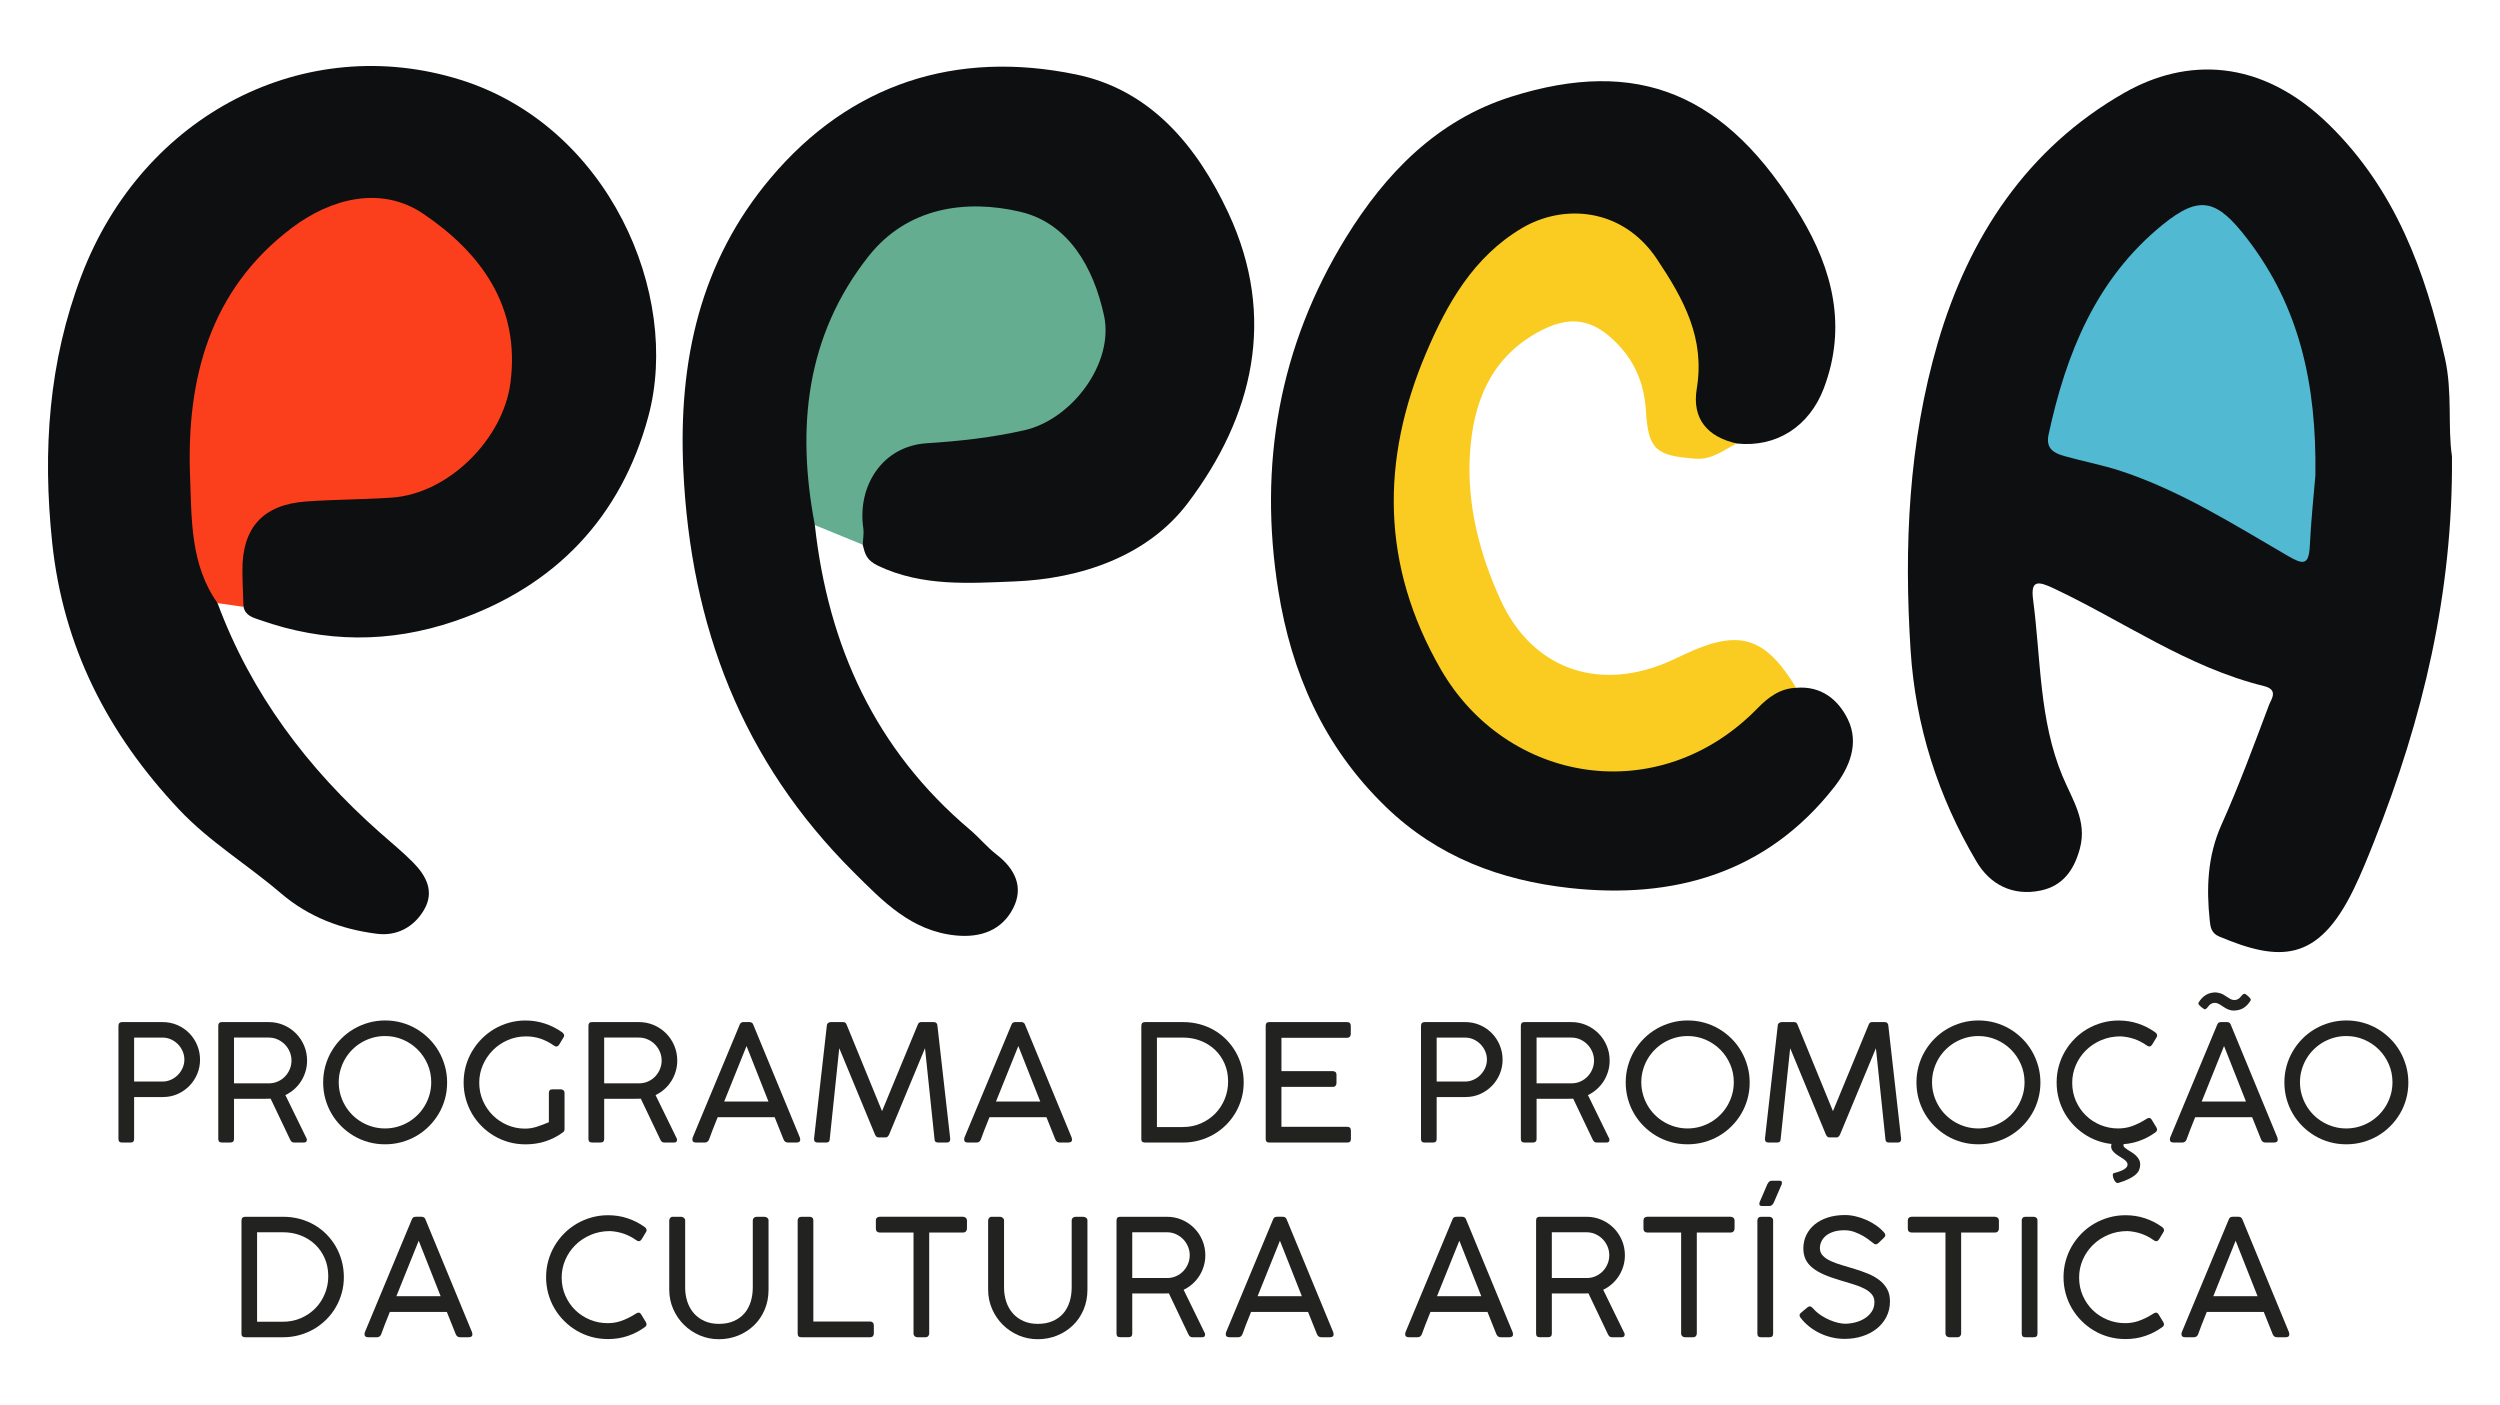 <svg width="443" height="249" viewBox="0 0 443 249" fill="none" xmlns="http://www.w3.org/2000/svg">
<path d="M434.49 80.858C434.684 105.147 429.29 127.405 420.73 149.013C419.574 151.931 418.399 154.857 417.022 157.675C410.741 170.514 403.99 170.487 393.218 165.94C391.815 165.347 391.683 164.209 391.572 163.173C390.954 157.345 391.159 151.682 393.656 146.119C396.762 139.196 399.385 132.051 402.061 124.943C402.442 123.928 403.838 122.229 401.166 121.57C387.627 118.236 376.296 110.09 363.903 104.253C361.109 102.936 359.806 102.784 360.263 106.245C361.647 116.728 361.328 127.564 365.461 137.496C367.219 141.72 369.865 145.457 368.56 150.343C367.556 154.103 365.583 156.985 361.578 157.808C356.645 158.823 352.651 156.743 350.256 152.706C343.417 141.19 339.421 128.608 338.56 115.264C337.374 96.856 338.17 78.493 343.399 60.671C348.897 41.929 359.261 26.239 376.423 16.45C387.262 10.267 400.543 10.128 412.809 22.193C424.447 33.64 429.73 48.004 433.228 63.403C434.615 69.489 433.701 75.668 434.49 80.858Z" fill="#0D0F10"/>
<path d="M38.55 106.874C44.512 122.951 54.512 136.178 67.253 147.473C69.244 149.236 71.318 150.922 73.185 152.808C75.504 155.155 77.036 157.956 75.158 161.193C73.356 164.298 70.305 165.917 66.773 165.465C60.46 164.656 54.72 162.528 49.692 158.221C43.799 153.174 37.078 149.137 31.702 143.412C19.141 130.038 11.209 114.759 9.245 96.13C7.526 79.828 8.625 64.092 14.43 48.843C25.369 20.114 54.182 5.549 81.62 14.149C107.838 22.366 120.72 52.11 114.891 73.769C110.078 91.655 98.387 103.981 80.582 110.063C69.057 113.998 57.553 113.917 46.067 109.867C44.794 109.417 43.483 109.11 43.153 107.529C38.479 97.142 45.49 86.998 55.345 87.397C60.636 87.611 65.956 87.025 71.261 86.726C74.814 86.525 77.587 85.264 80.109 82.825C90.12 73.132 92.229 61.911 85.688 50.895C83.141 46.607 79.548 43.012 75.797 39.798C70.995 35.688 60.006 36.444 53.153 40.827C49.028 43.464 45.509 46.74 43.202 51.105C37.205 62.45 33.41 74.1 35.161 87.392C36.021 93.97 37.486 100.372 38.55 106.874Z" fill="#0D0F10"/>
<path d="M144.392 93.05C146.755 114.489 155.126 132.869 171.858 147.011C173.508 148.406 174.897 150.119 176.6 151.433C179.899 153.979 181.448 157.248 179.509 160.983C177.509 164.843 173.79 166.194 169.397 165.765C161.466 164.992 156.404 159.662 151.238 154.516C131.509 134.859 122.374 110.964 121.084 83.26C120.184 63.903 124.088 46.353 136.543 31.561C150.657 14.797 169.429 8.816 190.658 13.19C203.886 15.913 212.139 25.884 217.677 37.763C226.329 56.32 222.012 73.856 210.506 89.11C203.392 98.542 191.567 102.572 179.689 103.035C171.738 103.344 163.469 103.967 155.666 100.289C153.492 99.266 153.285 98.147 152.869 96.513C149.51 88.376 153.467 80.261 161.979 77.709C167.299 76.113 172.864 76.351 178.291 75.691C187.599 74.562 192.299 69.15 193.948 60.767C195.49 52.931 191.021 47.241 185.871 41.952C178.898 34.788 159.371 39.416 154.575 46.445C148.594 55.209 144.972 64.597 144.589 75.239C144.376 81.176 145.228 87.122 144.392 93.05Z" fill="#0D0F10"/>
<path d="M318.291 121.879C322.707 121.496 325.743 123.977 327.437 127.46C329.525 131.751 327.691 136.074 325.021 139.477C313.016 154.79 296.491 159.402 278.068 157.345C265.984 155.996 254.776 151.895 245.537 142.942C234.531 132.279 228.844 119.232 226.511 104.617C222.967 82.428 226.645 61.323 238.507 42.088C245.509 30.729 254.635 21.276 267.826 17.123C290.116 10.105 305.924 16.369 319.103 38.369C324.751 47.799 327.314 57.897 323.18 68.805C320.623 75.549 314.795 79.341 307.756 78.59C301.184 79.074 298.517 75.977 299.401 67.64C300.465 57.586 295.559 50.731 290.056 43.914C285.626 38.424 277.242 37.797 270.426 41.565C265.92 44.055 262.745 47.877 259.923 52.02C246.543 71.659 243.899 99.616 257.807 120.096C268.977 136.544 292.008 141.386 309.449 125.72C311.929 123.486 314.015 120.096 318.291 121.879Z" fill="#0D0F10"/>
<path d="M318.291 121.878C315.439 121.973 313.344 123.55 311.475 125.468C293.877 143.53 266.903 138.794 255.267 118.531C244.75 100.213 244.628 81.617 252.68 62.605C256.411 53.798 261.091 45.535 269.664 40.437C277.034 36.056 287.516 36.787 293.6 45.894C298.381 53.051 302.146 59.924 300.668 68.862C299.784 74.197 302.541 77.425 307.758 78.589C305.414 79.71 303.457 81.499 300.455 81.278C293.508 80.763 292.084 79.758 291.669 72.918C291.395 68.392 289.966 64.551 286.9 61.242C282.38 56.364 278.116 55.7 272.299 58.985C264.016 63.661 261.063 71.454 260.484 80.231C259.884 89.333 262.145 98.088 265.901 106.316C271.353 118.261 282.733 122.517 294.936 117.562C296.166 117.062 297.363 116.477 298.568 115.914C308.185 111.414 312.725 112.788 318.291 121.878Z" fill="#FACC21"/>
<path d="M38.55 106.874C33.728 100.093 33.97 92.07 33.679 84.42C33.024 67.14 37.173 51.34 51.736 40.363C58.688 35.123 67.583 32.84 75.056 37.913C85.141 44.755 92.227 54.24 90.453 67.825C89.144 77.854 79.438 87.5 69.422 88.178C64.348 88.522 59.251 88.496 54.182 88.868C46.598 89.423 42.904 93.529 42.957 101.087C42.973 103.236 43.082 105.385 43.148 107.531C41.617 107.312 40.084 107.093 38.55 106.874Z" fill="#FB3F1C"/>
<path d="M144.393 93.05C141.105 75.857 142.773 59.476 153.943 45.364C160.756 36.757 171.109 35.254 180.795 37.528C189.353 39.536 193.794 47.421 195.633 55.917C197.451 64.316 189.969 74.324 181.519 76.238C175.806 77.531 170.043 78.177 164.263 78.539C156.215 79.044 151.907 86.295 152.973 93.562C153.114 94.523 152.916 95.533 152.87 96.515C150.043 95.358 147.217 94.203 144.393 93.05Z" fill="#65AD91"/>
<path d="M410.287 84.27C410.019 87.519 409.519 92.139 409.295 96.773C409.131 100.183 408.102 100.07 405.455 98.532C395.885 92.976 386.494 87.002 375.89 83.489C372.604 82.4 369.171 81.766 365.832 80.826C363.991 80.307 362.468 79.519 363.006 77.019C366.098 62.64 371.416 49.413 383.195 39.838C389.837 34.44 392.841 35.33 398.227 42.339C407.467 54.363 410.529 68.102 410.287 84.27Z" fill="#52B9D2"/>
<path d="M20.989 181.802C20.989 181.343 21.211 181.113 21.651 181.113H28.802C29.752 181.113 30.631 181.29 31.441 181.645C32.251 182.001 32.955 182.482 33.548 183.089C34.143 183.697 34.607 184.408 34.944 185.217C35.278 186.026 35.447 186.881 35.447 187.783C35.447 188.664 35.281 189.503 34.951 190.298C34.618 191.094 34.159 191.797 33.569 192.403C32.978 193.012 32.283 193.496 31.483 193.856C30.682 194.215 29.812 194.395 28.871 194.395H23.765V201.826C23.765 202.248 23.553 202.458 23.133 202.458H21.622C21.199 202.458 20.989 202.248 20.989 201.826V181.802ZM32.671 187.755C32.671 187.248 32.57 186.759 32.369 186.289C32.168 185.821 31.891 185.406 31.541 185.046C31.19 184.687 30.781 184.401 30.311 184.184C29.84 183.97 29.337 183.861 28.799 183.861H23.765V191.652H28.799C29.316 191.652 29.81 191.546 30.281 191.336C30.751 191.126 31.162 190.84 31.517 190.48C31.873 190.121 32.152 189.706 32.36 189.238C32.567 188.765 32.671 188.272 32.671 187.755Z" fill="#222220"/>
<path d="M38.675 181.802C38.675 181.343 38.885 181.113 39.307 181.113H47.608C48.568 181.113 49.459 181.293 50.285 181.652C51.111 182.012 51.828 182.501 52.442 183.119C53.056 183.737 53.538 184.461 53.889 185.288C54.24 186.118 54.415 187.001 54.415 187.94C54.415 188.611 54.32 189.256 54.133 189.874C53.947 190.492 53.686 191.064 53.349 191.592C53.012 192.12 52.611 192.59 52.14 193.007C51.669 193.425 51.148 193.773 50.571 194.049L54.369 201.826V202.013C54.369 202.31 54.191 202.458 53.836 202.458H52.096C51.798 202.458 51.568 202.28 51.406 201.925L47.955 194.679C47.878 194.688 47.793 194.693 47.703 194.693C47.611 194.693 47.481 194.695 47.315 194.7C47.147 194.704 46.925 194.706 46.646 194.706C46.367 194.706 46 194.706 45.546 194.706C45.091 194.706 44.533 194.706 43.871 194.706C43.208 194.706 42.408 194.706 41.469 194.706V201.821C41.469 202.243 41.247 202.453 40.806 202.453H39.311C38.889 202.453 38.679 202.243 38.679 201.821V181.802H38.675ZM51.651 187.912C51.651 187.386 51.547 186.877 51.342 186.388C51.134 185.899 50.852 185.468 50.492 185.095C50.133 184.721 49.706 184.421 49.212 184.195C48.718 183.969 48.183 183.857 47.608 183.857H41.466V191.965H47.666C48.231 191.965 48.76 191.854 49.249 191.633C49.738 191.414 50.16 191.117 50.516 190.743C50.871 190.37 51.148 189.939 51.351 189.45C51.552 188.961 51.651 188.449 51.651 187.912Z" fill="#222220"/>
<path d="M68.254 180.825C69.26 180.825 70.231 180.954 71.168 181.212C72.103 181.47 72.975 181.839 73.787 182.319C74.597 182.798 75.337 183.37 76.009 184.036C76.68 184.703 77.252 185.445 77.728 186.264C78.203 187.084 78.572 187.963 78.835 188.901C79.098 189.839 79.23 190.817 79.23 191.834C79.23 192.839 79.101 193.81 78.842 194.743C78.584 195.677 78.215 196.551 77.735 197.36C77.255 198.169 76.683 198.909 76.016 199.573C75.349 200.24 74.608 200.809 73.794 201.284C72.979 201.759 72.1 202.126 71.161 202.384C70.222 202.642 69.244 202.771 68.226 202.771C67.209 202.771 66.233 202.642 65.298 202.384C64.364 202.126 63.489 201.757 62.68 201.277C61.87 200.798 61.131 200.226 60.465 199.56C59.798 198.893 59.228 198.156 58.753 197.346C58.277 196.537 57.91 195.663 57.652 194.73C57.394 193.796 57.264 192.821 57.264 191.804C57.264 190.799 57.394 189.828 57.652 188.894C57.91 187.96 58.28 187.084 58.76 186.27C59.239 185.457 59.812 184.714 60.478 184.043C61.145 183.372 61.886 182.801 62.7 182.326C63.515 181.851 64.392 181.482 65.326 181.219C66.26 180.956 67.237 180.825 68.254 180.825ZM60.024 191.765C60.024 192.521 60.123 193.247 60.319 193.943C60.515 194.64 60.792 195.29 61.148 195.898C61.503 196.507 61.93 197.06 62.428 197.558C62.926 198.056 63.48 198.483 64.089 198.838C64.698 199.193 65.352 199.467 66.046 199.666C66.74 199.862 67.467 199.961 68.226 199.961C68.974 199.961 69.698 199.862 70.4 199.666C71.099 199.47 71.752 199.193 72.356 198.838C72.961 198.483 73.512 198.056 74.011 197.558C74.509 197.06 74.936 196.507 75.291 195.898C75.647 195.29 75.921 194.637 76.12 193.943C76.316 193.249 76.415 192.523 76.415 191.765C76.415 190.635 76.198 189.572 75.767 188.581C75.335 187.589 74.749 186.725 74.011 185.987C73.272 185.249 72.407 184.663 71.415 184.232C70.423 183.801 69.359 183.587 68.229 183.587C67.472 183.587 66.745 183.686 66.048 183.882C65.354 184.078 64.701 184.355 64.092 184.71C63.483 185.065 62.929 185.491 62.43 185.989C61.932 186.487 61.505 187.038 61.15 187.642C60.795 188.246 60.52 188.899 60.322 189.597C60.123 190.294 60.024 191.018 60.024 191.765Z" fill="#222220"/>
<path d="M97.261 193.662C97.261 193.24 97.471 193.03 97.894 193.03H99.375C99.548 193.03 99.7 193.086 99.836 193.196C99.97 193.307 100.037 193.461 100.037 193.664V200.09C100.037 200.205 100.014 200.313 99.966 200.413C99.917 200.514 99.836 200.597 99.721 200.664L99.606 200.749C98.703 201.402 97.711 201.902 96.627 202.252C95.542 202.603 94.373 202.778 93.118 202.778C92.1 202.778 91.124 202.649 90.189 202.391C89.255 202.133 88.381 201.764 87.571 201.284C86.761 200.805 86.022 200.233 85.356 199.566C84.689 198.9 84.119 198.162 83.644 197.353C83.168 196.544 82.802 195.67 82.543 194.736C82.285 193.803 82.156 192.827 82.156 191.811C82.156 190.805 82.285 189.837 82.543 188.908C82.802 187.979 83.171 187.107 83.651 186.291C84.131 185.477 84.703 184.735 85.37 184.064C86.036 183.393 86.775 182.819 87.585 182.339C88.394 181.86 89.267 181.489 90.203 181.226C91.138 180.963 92.114 180.832 93.131 180.832C94.31 180.832 95.448 181.011 96.541 181.371C97.635 181.731 98.657 182.245 99.606 182.916C99.712 182.992 99.797 183.082 99.864 183.181C99.931 183.282 99.966 183.384 99.966 183.49C99.966 183.624 99.926 183.739 99.85 183.836L99.089 185.101C98.925 185.332 98.759 185.447 98.586 185.447C98.519 185.447 98.445 185.431 98.362 185.397C98.281 185.362 98.187 185.307 98.083 185.231C97.393 184.742 96.641 184.357 95.831 184.073C95.021 183.792 94.156 183.649 93.235 183.649C92.047 183.649 90.946 183.875 89.933 184.324C88.921 184.774 88.044 185.378 87.301 186.137C86.558 186.893 85.974 187.767 85.552 188.753C85.13 189.74 84.92 190.771 84.92 191.845C84.92 192.986 85.136 194.052 85.566 195.043C85.997 196.034 86.583 196.897 87.322 197.63C88.06 198.363 88.921 198.942 89.903 199.361C90.886 199.783 91.934 199.993 93.046 199.993C93.745 199.993 94.444 199.88 95.139 199.654C95.833 199.428 96.541 199.163 97.261 198.856V193.662Z" fill="#222220"/>
<path d="M104.269 181.802C104.269 181.343 104.479 181.113 104.901 181.113H113.202C114.162 181.113 115.053 181.293 115.879 181.652C116.705 182.012 117.422 182.501 118.036 183.119C118.65 183.737 119.132 184.461 119.483 185.288C119.834 186.118 120.009 187.001 120.009 187.94C120.009 188.611 119.914 189.256 119.727 189.874C119.541 190.492 119.28 191.064 118.943 191.592C118.606 192.12 118.205 192.59 117.734 193.007C117.263 193.425 116.742 193.773 116.165 194.049L119.963 201.826V202.013C119.963 202.31 119.785 202.458 119.43 202.458H117.69C117.392 202.458 117.162 202.28 117 201.925L113.548 194.679C113.472 194.688 113.387 194.693 113.297 194.693C113.205 194.693 113.075 194.695 112.909 194.7C112.741 194.704 112.519 194.706 112.24 194.706C111.961 194.706 111.594 194.706 111.14 194.706C110.685 194.706 110.127 194.706 109.465 194.706C108.802 194.706 108.002 194.706 107.063 194.706V201.821C107.063 202.243 106.841 202.453 106.4 202.453H104.905C104.483 202.453 104.273 202.243 104.273 201.821V181.802H104.269ZM117.245 187.912C117.245 187.386 117.141 186.877 116.936 186.388C116.728 185.899 116.446 185.468 116.087 185.095C115.727 184.721 115.3 184.421 114.806 184.195C114.312 183.969 113.777 183.857 113.202 183.857H107.058V191.965H113.258C113.823 191.965 114.351 191.854 114.841 191.633C115.33 191.414 115.752 191.117 116.107 190.743C116.463 190.37 116.739 189.939 116.943 189.45C117.143 188.961 117.245 188.449 117.245 187.912Z" fill="#222220"/>
<path d="M125.641 201.927C125.574 202.091 125.477 202.22 125.353 202.315C125.228 202.412 125.069 202.458 124.877 202.458H123.352C122.911 202.458 122.69 202.289 122.69 201.955C122.69 201.888 122.692 201.833 122.697 201.789C122.701 201.745 122.708 201.704 122.718 201.667C122.727 201.628 122.736 201.595 122.745 201.565L131.047 181.641C131.065 181.592 131.091 181.537 131.118 181.475C131.146 181.413 131.185 181.355 131.234 181.302C131.282 181.249 131.352 181.203 131.444 181.166C131.534 181.129 131.656 181.108 131.811 181.108H132.759C132.902 181.108 133.02 181.129 133.112 181.166C133.202 181.205 133.271 181.251 133.32 181.302C133.368 181.355 133.405 181.413 133.435 181.475C133.465 181.537 133.488 181.592 133.507 181.641L141.734 201.565C141.744 201.614 141.753 201.662 141.762 201.708C141.771 201.757 141.78 201.803 141.79 201.844C141.799 201.888 141.804 201.923 141.804 201.953C141.804 202.289 141.582 202.455 141.141 202.455H139.616C139.425 202.455 139.266 202.407 139.141 202.312C139.016 202.218 138.919 202.089 138.853 201.925L137.27 197.971H127.171C126.834 198.824 126.527 199.594 126.25 200.286C125.98 200.98 125.775 201.526 125.641 201.927ZM128.329 195.186H136.169L132.286 185.353L128.329 195.186Z" fill="#222220"/>
<path d="M155.592 201.54C155.38 201.54 155.193 201.363 155.031 201.008L148.716 185.74L147.032 201.826C147.032 202.248 146.82 202.458 146.4 202.458H144.905C144.464 202.458 144.242 202.248 144.242 201.826L146.515 181.745C146.515 181.553 146.587 181.399 146.732 181.286C146.875 181.171 147.034 181.113 147.207 181.113H149.422C149.729 181.113 149.939 181.29 150.055 181.645L156.298 196.897L162.599 181.645C162.648 181.473 162.724 181.341 162.83 181.251C162.936 181.159 163.056 181.115 163.19 181.115H165.476C165.677 181.115 165.834 181.177 165.945 181.302C166.056 181.426 166.111 181.576 166.111 181.747L168.384 201.828C168.384 202.25 168.171 202.46 167.751 202.46H166.256C165.816 202.46 165.594 202.25 165.594 201.828L163.91 185.742L157.565 201.01C157.401 201.365 157.209 201.542 156.99 201.542H155.592V201.54Z" fill="#222220"/>
<path d="M173.801 201.927C173.734 202.091 173.637 202.22 173.513 202.315C173.388 202.412 173.229 202.458 173.037 202.458H171.512C171.072 202.458 170.85 202.289 170.85 201.955C170.85 201.888 170.852 201.833 170.857 201.789C170.862 201.745 170.869 201.704 170.878 201.667C170.887 201.628 170.896 201.595 170.905 201.565L179.207 181.641C179.226 181.592 179.251 181.537 179.279 181.475C179.306 181.413 179.346 181.355 179.394 181.302C179.442 181.249 179.512 181.203 179.604 181.166C179.694 181.129 179.816 181.108 179.971 181.108H180.919C181.062 181.108 181.18 181.129 181.272 181.166C181.362 181.205 181.431 181.251 181.48 181.302C181.528 181.355 181.565 181.413 181.595 181.475C181.625 181.537 181.648 181.592 181.667 181.641L189.894 201.565C189.904 201.614 189.913 201.662 189.922 201.708C189.931 201.757 189.941 201.803 189.95 201.844C189.959 201.888 189.964 201.923 189.964 201.953C189.964 202.289 189.742 202.455 189.302 202.455H187.776C187.585 202.455 187.426 202.407 187.301 202.312C187.177 202.218 187.08 202.089 187.013 201.925L185.43 197.971H175.331C174.994 198.824 174.687 199.594 174.41 200.286C174.143 200.98 173.935 201.526 173.801 201.927ZM176.491 195.186H184.332L180.448 185.353L176.491 195.186Z" fill="#222220"/>
<path d="M202.243 181.802C202.243 181.343 202.465 181.113 202.905 181.113H209.624C210.651 181.113 211.629 181.237 212.559 181.486C213.489 181.735 214.352 182.09 215.148 182.552C215.944 183.01 216.664 183.568 217.305 184.219C217.947 184.871 218.496 185.59 218.953 186.381C219.407 187.172 219.76 188.025 220.009 188.94C220.258 189.856 220.383 190.812 220.383 191.808C220.383 192.795 220.256 193.743 220.002 194.647C219.749 195.553 219.389 196.401 218.923 197.192C218.457 197.983 217.898 198.702 217.247 199.348C216.595 199.993 215.872 200.546 215.076 201.008C214.28 201.466 213.422 201.826 212.501 202.08C211.581 202.333 210.621 202.46 209.624 202.46H202.905C202.732 202.46 202.58 202.419 202.444 202.338C202.31 202.255 202.243 202.096 202.243 201.856V181.802ZM209.55 199.714C210.72 199.714 211.8 199.5 212.787 199.069C213.775 198.637 214.626 198.054 215.342 197.321C216.057 196.588 216.615 195.732 217.017 194.755C217.421 193.777 217.621 192.742 217.621 191.649C217.621 190.48 217.409 189.418 216.989 188.458C216.567 187.502 215.995 186.681 215.27 186.001C214.546 185.321 213.699 184.793 212.732 184.419C211.763 184.046 210.727 183.859 209.624 183.859H205.007V199.714H209.55Z" fill="#222220"/>
<path d="M238.696 181.113C239.137 181.113 239.358 181.343 239.358 181.802V183.225C239.358 183.407 239.303 183.566 239.192 183.7C239.081 183.833 238.906 183.9 238.666 183.9H227.072V189.809H236.192C236.366 189.809 236.513 189.86 236.638 189.959C236.762 190.061 236.825 190.231 236.825 190.469V191.935C236.825 192.108 236.772 192.263 236.665 192.396C236.559 192.53 236.402 192.597 236.19 192.597H227.069V199.67H238.721C239.162 199.67 239.383 199.896 239.383 200.346V201.826C239.383 202.248 239.173 202.458 238.751 202.458H224.914C224.492 202.458 224.282 202.257 224.282 201.854V181.772C224.282 181.332 224.492 181.111 224.914 181.111H238.696V181.113Z" fill="#222220"/>
<path d="M251.801 181.802C251.801 181.343 252.023 181.113 252.463 181.113H259.614C260.564 181.113 261.443 181.29 262.253 181.645C263.063 182.001 263.767 182.482 264.36 183.089C264.955 183.697 265.419 184.408 265.756 185.217C266.09 186.026 266.259 186.881 266.259 187.783C266.259 188.664 266.093 189.503 265.763 190.298C265.43 191.094 264.971 191.797 264.381 192.403C263.79 193.012 263.095 193.496 262.295 193.856C261.494 194.215 260.624 194.395 259.683 194.395H254.577V201.826C254.577 202.248 254.365 202.458 253.945 202.458H252.433C252.011 202.458 251.801 202.248 251.801 201.826V181.802ZM263.483 187.755C263.483 187.248 263.382 186.759 263.181 186.289C262.98 185.821 262.703 185.406 262.353 185.046C262.002 184.687 261.593 184.401 261.123 184.184C260.652 183.97 260.149 183.861 259.611 183.861H254.577V191.652H259.611C260.128 191.652 260.622 191.546 261.093 191.336C261.563 191.126 261.974 190.84 262.329 190.48C262.685 190.121 262.964 189.706 263.172 189.238C263.379 188.765 263.483 188.272 263.483 187.755Z" fill="#222220"/>
<path d="M269.489 181.802C269.489 181.343 269.699 181.113 270.121 181.113H278.423C279.383 181.113 280.274 181.293 281.1 181.652C281.926 182.012 282.643 182.501 283.257 183.119C283.871 183.737 284.353 184.461 284.704 185.288C285.054 186.118 285.23 187.001 285.23 187.94C285.23 188.611 285.135 189.256 284.948 189.874C284.761 190.492 284.5 191.064 284.164 191.592C283.827 192.12 283.425 192.59 282.955 193.007C282.484 193.425 281.962 193.773 281.386 194.049L285.183 201.826V202.013C285.183 202.31 285.006 202.458 284.65 202.458H282.911C282.613 202.458 282.382 202.28 282.221 201.925L278.769 194.679C278.693 194.688 278.608 194.693 278.518 194.693C278.425 194.693 278.296 194.695 278.13 194.7C277.962 194.704 277.74 194.706 277.461 194.706C277.182 194.706 276.815 194.706 276.36 194.706C275.906 194.706 275.347 194.706 274.685 194.706C274.023 194.706 273.222 194.706 272.283 194.706V201.821C272.283 202.243 272.062 202.453 271.621 202.453H270.126C269.704 202.453 269.494 202.243 269.494 201.821V181.802H269.489ZM282.465 187.912C282.465 187.386 282.362 186.877 282.156 186.388C281.949 185.899 281.667 185.468 281.307 185.095C280.947 184.721 280.52 184.421 280.027 184.195C279.533 183.969 278.998 183.857 278.423 183.857H272.281V191.965H278.481C279.046 191.965 279.574 191.854 280.064 191.633C280.553 191.414 280.975 191.117 281.33 190.743C281.686 190.37 281.962 189.939 282.166 189.45C282.364 188.961 282.465 188.449 282.465 187.912Z" fill="#222220"/>
<path d="M299.066 180.825C300.072 180.825 301.044 180.954 301.98 181.212C302.915 181.47 303.787 181.839 304.599 182.319C305.409 182.798 306.15 183.37 306.821 184.036C307.493 184.703 308.065 185.445 308.54 186.264C309.015 187.084 309.384 187.963 309.648 188.901C309.911 189.839 310.042 190.817 310.042 191.834C310.042 192.839 309.913 193.81 309.654 194.743C309.396 195.677 309.027 196.551 308.547 197.36C308.067 198.169 307.495 198.909 306.828 199.573C306.161 200.24 305.421 200.809 304.606 201.284C303.792 201.759 302.913 202.126 301.973 202.384C301.034 202.642 300.056 202.771 299.039 202.771C298.021 202.771 297.045 202.642 296.111 202.384C295.176 202.126 294.302 201.757 293.492 201.277C292.682 200.798 291.944 200.226 291.277 199.56C290.61 198.893 290.04 198.156 289.565 197.346C289.09 196.537 288.723 195.663 288.464 194.73C288.206 193.796 288.077 192.821 288.077 191.804C288.077 190.799 288.206 189.828 288.464 188.894C288.723 187.96 289.092 187.084 289.572 186.27C290.052 185.457 290.624 184.714 291.291 184.043C291.958 183.372 292.698 182.801 293.513 182.326C294.327 181.851 295.204 181.482 296.138 181.219C297.073 180.956 298.049 180.825 299.066 180.825ZM290.838 191.765C290.838 192.521 290.938 193.247 291.134 193.943C291.33 194.64 291.607 195.29 291.962 195.898C292.317 196.507 292.744 197.06 293.243 197.558C293.741 198.056 294.295 198.483 294.904 198.838C295.513 199.193 296.166 199.467 296.861 199.666C297.555 199.862 298.282 199.961 299.041 199.961C299.788 199.961 300.513 199.862 301.214 199.666C301.913 199.47 302.566 199.193 303.171 198.838C303.775 198.483 304.327 198.056 304.825 197.558C305.324 197.06 305.75 196.507 306.106 195.898C306.461 195.29 306.736 194.637 306.934 193.943C307.13 193.249 307.229 192.523 307.229 191.765C307.229 190.635 307.013 189.572 306.581 188.581C306.15 187.589 305.564 186.725 304.825 185.987C304.087 185.249 303.222 184.663 302.23 184.232C301.237 183.801 300.174 183.587 299.043 183.587C298.286 183.587 297.56 183.686 296.863 183.882C296.168 184.078 295.515 184.355 294.906 184.71C294.297 185.065 293.743 185.491 293.245 185.989C292.747 186.487 292.32 187.038 291.964 187.642C291.609 188.246 291.335 188.899 291.136 189.597C290.935 190.294 290.838 191.018 290.838 191.765Z" fill="#222220"/>
<path d="M324.094 201.54C323.881 201.54 323.695 201.363 323.533 201.008L317.218 185.74L315.534 201.826C315.534 202.248 315.321 202.458 314.901 202.458H313.406C312.966 202.458 312.744 202.248 312.744 201.826L315.017 181.745C315.017 181.553 315.088 181.399 315.234 181.286C315.377 181.171 315.536 181.113 315.709 181.113H317.924C318.231 181.113 318.441 181.29 318.556 181.645L324.8 196.897L331.101 181.645C331.149 181.473 331.226 181.341 331.332 181.251C331.438 181.159 331.558 181.115 331.692 181.115H333.978C334.179 181.115 334.336 181.177 334.447 181.302C334.557 181.426 334.613 181.576 334.613 181.747L336.885 201.828C336.885 202.25 336.673 202.46 336.253 202.46H334.758C334.317 202.46 334.096 202.25 334.096 201.828L332.411 185.742L326.066 201.01C325.903 201.365 325.711 201.542 325.492 201.542H324.094V201.54Z" fill="#222220"/>
<path d="M350.586 180.825C351.592 180.825 352.563 180.954 353.5 181.212C354.434 181.47 355.307 181.839 356.119 182.319C356.929 182.798 357.669 183.37 358.341 184.036C359.012 184.703 359.584 185.445 360.06 186.264C360.535 187.084 360.904 187.963 361.167 188.901C361.43 189.839 361.562 190.817 361.562 191.834C361.562 192.839 361.432 193.81 361.174 194.743C360.916 195.677 360.546 196.551 360.067 197.36C359.587 198.169 359.014 198.909 358.348 199.573C357.681 200.24 356.94 200.809 356.126 201.284C355.311 201.759 354.432 202.126 353.493 202.384C352.554 202.642 351.576 202.771 350.558 202.771C349.541 202.771 348.565 202.642 347.63 202.384C346.696 202.126 345.821 201.757 345.011 201.277C344.202 200.798 343.463 200.226 342.796 199.56C342.13 198.893 341.56 198.156 341.084 197.346C340.609 196.537 340.242 195.663 339.984 194.73C339.725 193.796 339.596 192.821 339.596 191.804C339.596 190.799 339.725 189.828 339.984 188.894C340.242 187.96 340.611 187.084 341.091 186.27C341.571 185.457 342.143 184.714 342.81 184.043C343.477 183.372 344.218 182.801 345.032 182.326C345.847 181.851 346.723 181.482 347.658 181.219C348.592 180.956 349.568 180.825 350.586 180.825ZM342.358 191.765C342.358 192.521 342.457 193.247 342.653 193.943C342.849 194.637 343.126 195.29 343.482 195.898C343.837 196.507 344.264 197.06 344.762 197.558C345.261 198.056 345.814 198.483 346.423 198.838C347.033 199.193 347.686 199.467 348.38 199.666C349.075 199.862 349.801 199.961 350.56 199.961C351.308 199.961 352.033 199.862 352.734 199.666C353.433 199.47 354.086 199.193 354.691 198.838C355.295 198.483 355.846 198.056 356.345 197.558C356.843 197.06 357.27 196.507 357.625 195.898C357.981 195.29 358.255 194.637 358.454 193.943C358.65 193.249 358.749 192.523 358.749 191.765C358.749 190.635 358.532 189.572 358.101 188.581C357.669 187.589 357.083 186.725 356.345 185.987C355.607 185.249 354.741 184.663 353.749 184.232C352.757 183.801 351.693 183.587 350.563 183.587C349.806 183.587 349.079 183.686 348.382 183.882C347.688 184.078 347.035 184.355 346.426 184.71C345.817 185.065 345.263 185.491 344.765 185.989C344.266 186.487 343.839 187.038 343.484 187.642C343.129 188.246 342.854 188.899 342.656 189.597C342.455 190.294 342.358 191.018 342.358 191.765Z" fill="#222220"/>
<path d="M381.884 182.909C381.99 182.985 382.076 183.075 382.143 183.174C382.209 183.275 382.244 183.377 382.244 183.483C382.244 183.617 382.205 183.732 382.129 183.829L381.367 185.095C381.203 185.325 381.037 185.44 380.864 185.44C380.797 185.44 380.724 185.424 380.64 185.39C380.56 185.355 380.465 185.3 380.359 185.224C379.669 184.735 378.942 184.361 378.179 184.103C377.417 183.845 376.612 183.69 375.77 183.644C374.533 183.644 373.391 183.868 372.346 184.313C371.301 184.758 370.396 185.357 369.635 186.111C368.873 186.863 368.276 187.737 367.844 188.728C367.413 189.719 367.196 190.766 367.196 191.868C367.196 193.037 367.417 194.118 367.858 195.11C368.299 196.101 368.892 196.957 369.635 197.676C370.378 198.395 371.241 198.956 372.224 199.357C373.206 199.758 374.24 199.961 375.324 199.961C375.717 199.961 376.111 199.933 376.504 199.875C376.896 199.818 377.297 199.719 377.706 199.58C378.114 199.442 378.539 199.264 378.979 199.048C379.42 198.831 379.891 198.566 380.389 198.25C380.571 198.144 380.721 198.093 380.834 198.093C381.007 198.093 381.164 198.213 381.31 198.453L382.129 199.804C382.196 199.928 382.23 200.044 382.23 200.15C382.23 200.38 382.115 200.562 381.884 200.696C380.982 201.349 379.99 201.858 378.905 202.227C377.821 202.596 376.651 202.78 375.396 202.78C374.379 202.78 373.403 202.651 372.468 202.393C371.534 202.135 370.659 201.766 369.849 201.286C369.039 200.807 368.301 200.235 367.634 199.569C366.967 198.902 366.398 198.165 365.922 197.355C365.447 196.546 365.08 195.672 364.822 194.739C364.563 193.805 364.434 192.83 364.434 191.813C364.434 190.808 364.563 189.837 364.822 188.903C365.08 187.97 365.449 187.093 365.929 186.28C366.409 185.466 366.981 184.723 367.648 184.052C368.315 183.381 369.056 182.81 369.87 182.335C370.685 181.86 371.561 181.491 372.496 181.228C373.43 180.965 374.406 180.834 375.424 180.834C376.624 180.834 377.759 181.011 378.834 181.366C379.909 181.712 380.924 182.229 381.884 182.909ZM376.591 202.43C376.381 202.573 376.275 202.741 376.275 202.933C376.275 203.085 376.349 203.228 376.499 203.357C376.647 203.486 376.831 203.62 377.046 203.758C377.263 203.896 377.5 204.046 377.759 204.203C378.017 204.36 378.255 204.544 378.472 204.749C378.686 204.955 378.868 205.19 379.018 205.453C379.166 205.715 379.242 206.024 379.242 206.379C379.242 206.716 379.175 207.034 379.042 207.336C378.908 207.638 378.686 207.922 378.379 208.185C378.072 208.447 377.669 208.699 377.17 208.939C376.672 209.178 376.058 209.409 375.329 209.628H375.258C375.115 209.628 374.99 209.57 374.884 209.455C374.778 209.34 374.688 209.206 374.612 209.052C374.535 208.899 374.478 208.74 374.438 208.577C374.399 208.413 374.381 208.288 374.381 208.203C374.381 208.069 374.434 207.963 374.54 207.887C376.181 207.484 377 206.981 377 206.377C377 206.167 376.928 205.981 376.783 205.817C376.64 205.653 376.46 205.499 376.243 205.349C376.026 205.201 375.795 205.051 375.546 204.904C375.297 204.756 375.064 204.595 374.849 204.422C374.632 204.249 374.455 204.058 374.309 203.846C374.166 203.636 374.092 203.391 374.092 203.112C374.092 203.006 374.106 202.898 374.136 202.783C374.164 202.667 374.247 202.548 374.381 202.423H376.591V202.43Z" fill="#222220"/>
<path d="M387.454 201.927C387.387 202.091 387.29 202.22 387.166 202.315C387.041 202.412 386.882 202.458 386.69 202.458H385.165C384.724 202.458 384.503 202.289 384.503 201.955C384.503 201.888 384.505 201.833 384.51 201.789C384.514 201.745 384.521 201.704 384.531 201.667C384.54 201.628 384.549 201.595 384.558 201.565L392.86 181.641C392.878 181.592 392.904 181.537 392.931 181.475C392.959 181.413 392.998 181.355 393.047 181.302C393.095 181.249 393.165 181.203 393.257 181.166C393.347 181.129 393.469 181.108 393.624 181.108H394.572C394.715 181.108 394.833 181.129 394.925 181.166C395.015 181.205 395.084 181.251 395.133 181.302C395.181 181.355 395.218 181.413 395.248 181.475C395.278 181.537 395.301 181.592 395.32 181.641L403.547 201.565C403.557 201.614 403.566 201.662 403.575 201.708C403.584 201.757 403.593 201.803 403.603 201.844C403.612 201.888 403.617 201.923 403.617 201.953C403.617 202.289 403.395 202.455 402.954 202.455H401.429C401.238 202.455 401.079 202.407 400.954 202.312C400.829 202.218 400.732 202.089 400.666 201.925L399.083 197.971H388.984C388.647 198.824 388.34 199.594 388.063 200.286C387.795 200.98 387.588 201.526 387.454 201.927ZM397.539 176.167C397.567 176.128 397.595 176.107 397.618 176.103C397.641 176.098 397.678 176.096 397.726 176.096C397.784 176.096 397.871 176.137 397.991 176.218C398.111 176.301 398.234 176.396 398.358 176.506C398.483 176.617 398.594 176.73 398.688 176.845C398.785 176.961 398.831 177.05 398.831 177.117C398.831 177.147 398.829 177.186 398.824 177.24C398.82 177.293 398.799 177.334 398.76 177.362L398.444 177.807C398.07 178.266 397.664 178.593 397.228 178.784C396.792 178.976 396.3 179.072 395.753 179.072C395.486 179.072 395.202 179.015 394.904 178.9C394.607 178.784 394.334 178.641 394.085 178.468L393.351 177.993C393.208 177.917 393.068 177.851 392.934 177.793C392.8 177.735 392.645 177.705 392.472 177.705C392.281 177.705 392.101 177.742 391.932 177.814C391.764 177.885 391.628 177.98 391.522 178.095C391.473 178.143 391.416 178.21 391.349 178.295C391.282 178.381 391.213 178.466 391.141 178.547C391.069 178.63 390.993 178.699 390.91 178.763C390.83 178.826 390.753 178.858 390.686 178.858C390.668 178.858 390.594 178.819 390.47 178.743C390.345 178.667 390.216 178.572 390.082 178.464C389.948 178.353 389.826 178.238 389.715 178.118C389.604 177.998 389.549 177.894 389.549 177.809C389.549 177.742 389.558 177.698 389.577 177.68C389.914 177.103 390.331 176.656 390.836 176.336C391.339 176.015 391.937 175.854 392.627 175.854C392.925 175.884 393.215 175.941 393.497 176.027C393.778 176.114 394.046 176.253 394.295 176.444L395.056 176.919C395.333 177.11 395.631 177.207 395.949 177.207C396.122 177.207 396.289 177.17 396.452 177.099C396.616 177.027 396.75 176.94 396.856 176.834C396.905 176.795 396.96 176.737 397.022 176.661C397.085 176.585 397.147 176.511 397.209 176.437C397.271 176.366 397.331 176.303 397.389 176.25C397.454 176.193 397.5 176.167 397.539 176.167ZM390.144 195.186H397.984L394.101 185.353L390.144 195.186Z" fill="#222220"/>
<path d="M415.783 180.825C416.789 180.825 417.76 180.954 418.697 181.212C419.632 181.47 420.504 181.839 421.316 182.319C422.126 182.798 422.866 183.37 423.538 184.036C424.209 184.703 424.782 185.445 425.257 186.264C425.732 187.084 426.101 187.963 426.364 188.901C426.627 189.839 426.759 190.817 426.759 191.834C426.759 192.839 426.63 193.81 426.371 194.743C426.113 195.677 425.744 196.551 425.264 197.36C424.784 198.169 424.212 198.909 423.545 199.573C422.878 200.24 422.137 200.809 421.323 201.284C420.508 201.759 419.629 202.126 418.69 202.384C417.751 202.642 416.773 202.771 415.755 202.771C414.738 202.771 413.762 202.642 412.827 202.384C411.893 202.126 411.019 201.757 410.209 201.277C409.399 200.798 408.66 200.226 407.994 199.56C407.327 198.893 406.757 198.156 406.282 197.346C405.806 196.537 405.439 195.663 405.181 194.73C404.923 193.796 404.793 192.821 404.793 191.804C404.793 190.799 404.923 189.828 405.181 188.894C405.439 187.96 405.809 187.084 406.289 186.27C406.768 185.457 407.341 184.714 408.007 184.043C408.674 183.372 409.415 182.801 410.229 182.326C411.044 181.851 411.921 181.482 412.855 181.219C413.792 180.956 414.768 180.825 415.783 180.825ZM407.555 191.765C407.555 192.521 407.654 193.247 407.851 193.943C408.047 194.64 408.324 195.29 408.679 195.898C409.034 196.507 409.461 197.06 409.959 197.558C410.458 198.056 411.012 198.483 411.621 198.838C412.23 199.193 412.883 199.467 413.577 199.666C414.272 199.862 414.999 199.961 415.758 199.961C416.505 199.961 417.23 199.862 417.931 199.666C418.63 199.47 419.283 199.193 419.888 198.838C420.492 198.483 421.044 198.056 421.542 197.558C422.04 197.06 422.467 196.507 422.823 195.898C423.178 195.29 423.453 194.637 423.651 193.943C423.847 193.249 423.946 192.523 423.946 191.765C423.946 190.635 423.729 189.572 423.298 188.581C422.866 187.589 422.28 186.725 421.542 185.987C420.804 185.249 419.939 184.663 418.946 184.232C417.954 183.801 416.891 183.587 415.76 183.587C415.003 183.587 414.276 183.686 413.58 183.882C412.885 184.078 412.232 184.355 411.623 184.71C411.014 185.065 410.46 185.491 409.962 185.989C409.463 186.487 409.037 187.038 408.681 187.642C408.326 188.246 408.051 188.899 407.853 189.597C407.652 190.294 407.555 191.018 407.555 191.765Z" fill="#222220"/>
<path d="M42.791 216.303C42.791 215.844 43.012 215.613 43.453 215.613H50.172C51.199 215.613 52.177 215.738 53.107 215.987C54.036 216.236 54.899 216.591 55.696 217.052C56.492 217.511 57.211 218.069 57.853 218.719C58.494 219.371 59.043 220.091 59.5 220.881C59.955 221.672 60.308 222.525 60.557 223.441C60.806 224.356 60.931 225.313 60.931 226.309C60.931 227.295 60.804 228.243 60.55 229.147C60.296 230.053 59.936 230.901 59.47 231.692C59.004 232.483 58.446 233.202 57.795 233.848C57.142 234.493 56.42 235.047 55.624 235.508C54.828 235.967 53.97 236.326 53.049 236.58C52.128 236.833 51.169 236.96 50.172 236.96H43.453C43.28 236.96 43.128 236.919 42.992 236.838C42.858 236.757 42.791 236.596 42.791 236.356V216.303ZM50.098 234.214C51.268 234.214 52.348 234 53.335 233.569C54.323 233.138 55.174 232.554 55.889 231.821C56.605 231.088 57.163 230.233 57.564 229.255C57.968 228.278 58.169 227.242 58.169 226.15C58.169 224.981 57.957 223.918 57.537 222.959C57.114 222.002 56.542 221.181 55.818 220.501C55.093 219.821 54.246 219.293 53.28 218.919C52.311 218.546 51.275 218.359 50.172 218.359H45.555V234.214H50.098Z" fill="#222220"/>
<path d="M67.548 236.43C67.481 236.594 67.384 236.723 67.26 236.817C67.135 236.914 66.976 236.96 66.784 236.96H65.259C64.819 236.96 64.597 236.792 64.597 236.458C64.597 236.391 64.6 236.335 64.604 236.292C64.609 236.248 64.616 236.206 64.625 236.169C64.634 236.13 64.643 236.098 64.653 236.068L72.954 216.143C72.973 216.095 72.998 216.04 73.026 215.977C73.053 215.915 73.093 215.858 73.141 215.805C73.189 215.751 73.259 215.705 73.351 215.668C73.441 215.632 73.563 215.611 73.718 215.611H74.666C74.809 215.611 74.927 215.632 75.019 215.668C75.109 215.708 75.178 215.754 75.227 215.805C75.275 215.858 75.312 215.915 75.342 215.977C75.372 216.04 75.395 216.095 75.414 216.143L83.642 236.068C83.651 236.116 83.66 236.165 83.669 236.211C83.678 236.259 83.688 236.306 83.697 236.347C83.706 236.391 83.711 236.425 83.711 236.455C83.711 236.792 83.489 236.958 83.049 236.958H81.523C81.332 236.958 81.173 236.91 81.048 236.815C80.924 236.721 80.827 236.591 80.76 236.428L79.177 232.474H69.078C68.741 233.327 68.434 234.099 68.157 234.788C67.89 235.48 67.684 236.027 67.548 236.43ZM70.239 229.686H78.079L74.195 219.853L70.239 229.686Z" fill="#222220"/>
<path d="M114.218 217.412C114.324 217.488 114.409 217.578 114.476 217.677C114.543 217.778 114.578 217.88 114.578 217.986C114.578 218.119 114.538 218.235 114.462 218.331L113.701 219.597C113.537 219.828 113.371 219.943 113.198 219.943C113.131 219.943 113.057 219.927 112.974 219.892C112.893 219.858 112.799 219.802 112.693 219.726C112.003 219.238 111.276 218.864 110.512 218.606C109.748 218.348 108.945 218.193 108.103 218.147C106.867 218.147 105.724 218.371 104.679 218.816C103.634 219.261 102.73 219.86 101.968 220.614C101.207 221.366 100.609 222.237 100.178 223.231C99.746 224.222 99.529 225.269 99.529 226.371C99.529 227.54 99.751 228.621 100.192 229.613C100.632 230.604 101.225 231.459 101.968 232.179C102.711 232.898 103.574 233.458 104.557 233.859C105.54 234.261 106.574 234.463 107.658 234.463C108.05 234.463 108.445 234.436 108.837 234.378C109.229 234.32 109.631 234.221 110.039 234.083C110.448 233.945 110.872 233.767 111.313 233.55C111.753 233.334 112.224 233.069 112.722 232.753C112.905 232.647 113.055 232.596 113.168 232.596C113.341 232.596 113.498 232.716 113.643 232.956L114.462 234.307C114.529 234.431 114.564 234.546 114.564 234.652C114.564 234.883 114.448 235.065 114.218 235.199C113.315 235.851 112.323 236.361 111.239 236.73C110.154 237.099 108.985 237.283 107.73 237.283C106.712 237.283 105.736 237.154 104.802 236.896C103.867 236.638 102.993 236.269 102.183 235.789C101.373 235.31 100.635 234.738 99.968 234.071C99.301 233.405 98.731 232.667 98.256 231.858C97.781 231.049 97.414 230.175 97.155 229.241C96.897 228.308 96.768 227.332 96.768 226.316C96.768 225.31 96.897 224.34 97.155 223.406C97.414 222.472 97.783 221.596 98.263 220.782C98.743 219.968 99.315 219.226 99.982 218.555C100.648 217.884 101.389 217.312 102.204 216.837C103.018 216.363 103.895 215.994 104.829 215.731C105.764 215.468 106.74 215.337 107.757 215.337C108.957 215.337 110.092 215.514 111.167 215.869C112.24 216.213 113.258 216.731 114.218 217.412Z" fill="#222220"/>
<path d="M121.41 228.135C121.41 229.045 121.541 229.894 121.804 230.68C122.067 231.466 122.457 232.149 122.969 232.73C123.482 233.311 124.109 233.765 124.847 234.094C125.586 234.424 126.43 234.59 127.379 234.59C128.396 234.59 129.282 234.422 130.041 234.088C130.798 233.753 131.423 233.294 131.919 232.716C132.413 232.137 132.782 231.455 133.027 230.668C133.271 229.882 133.394 229.038 133.394 228.137V216.25C133.394 216.077 133.458 215.929 133.587 215.805C133.717 215.68 133.878 215.618 134.07 215.618H135.452C135.634 215.618 135.802 215.675 135.955 215.791C136.107 215.906 136.185 216.058 136.185 216.25V228.527C136.185 229.82 135.955 231.007 135.496 232.084C135.034 233.163 134.404 234.088 133.604 234.858C132.803 235.628 131.869 236.229 130.798 236.663C129.727 237.094 128.59 237.308 127.381 237.308C126.172 237.308 125.037 237.078 123.971 236.619C122.907 236.158 121.973 235.529 121.172 234.729C120.371 233.928 119.741 232.997 119.28 231.932C118.819 230.867 118.59 229.732 118.59 228.524V216.247C118.59 216.104 118.645 215.961 118.756 215.823C118.867 215.685 119.012 215.615 119.195 215.615H120.734C120.877 215.615 121.027 215.678 121.179 215.802C121.331 215.927 121.41 216.077 121.41 216.247V228.135Z" fill="#222220"/>
<path d="M154.21 234.173C154.383 234.173 154.531 234.233 154.655 234.353C154.78 234.473 154.842 234.639 154.842 234.848V236.329C154.842 236.502 154.785 236.649 154.669 236.774C154.554 236.898 154.402 236.96 154.208 236.96H141.979C141.557 236.96 141.347 236.751 141.347 236.329V216.247C141.347 216.074 141.405 215.927 141.52 215.802C141.635 215.678 141.797 215.615 142.009 215.615H143.49C143.673 215.615 143.823 215.669 143.943 215.775C144.063 215.881 144.123 216.037 144.123 216.25V234.175H154.21V234.173Z" fill="#222220"/>
<path d="M170.64 215.613C170.813 215.613 170.968 215.666 171.109 215.772C171.247 215.878 171.328 216.035 171.346 216.247V217.7C171.346 217.891 171.289 218.057 171.173 218.195C171.058 218.334 170.88 218.403 170.64 218.403H164.655V236.301C164.655 236.474 164.597 236.626 164.482 236.76C164.367 236.893 164.203 236.96 163.993 236.96H162.539C162.366 236.96 162.214 236.898 162.078 236.774C161.944 236.649 161.877 236.49 161.877 236.299V218.401H155.864C155.673 218.401 155.514 218.343 155.389 218.228C155.264 218.112 155.202 217.935 155.202 217.695V216.243C155.202 216.051 155.264 215.897 155.389 215.784C155.514 215.668 155.673 215.611 155.864 215.611H170.64V215.613Z" fill="#222220"/>
<path d="M177.917 228.135C177.917 229.045 178.049 229.894 178.312 230.68C178.575 231.466 178.965 232.149 179.477 232.73C179.989 233.311 180.617 233.765 181.355 234.094C182.093 234.424 182.938 234.59 183.886 234.59C184.901 234.59 185.79 234.422 186.549 234.088C187.306 233.753 187.933 233.294 188.427 232.716C188.921 232.137 189.29 231.455 189.534 230.668C189.779 229.882 189.901 229.038 189.901 228.137V216.25C189.901 216.077 189.966 215.929 190.095 215.805C190.224 215.68 190.386 215.618 190.577 215.618H191.959C192.142 215.618 192.31 215.675 192.462 215.791C192.615 215.906 192.693 216.058 192.693 216.25V228.527C192.693 229.82 192.462 231.007 192.003 232.084C191.542 233.163 190.912 234.088 190.111 234.858C189.311 235.628 188.376 236.229 187.306 236.663C186.235 237.094 185.097 237.308 183.888 237.308C182.679 237.308 181.544 237.078 180.478 236.619C179.415 236.158 178.48 235.529 177.68 234.729C176.879 233.928 176.249 232.997 175.788 231.932C175.326 230.867 175.098 229.732 175.098 228.524V216.247C175.098 216.104 175.153 215.961 175.264 215.823C175.375 215.685 175.52 215.615 175.702 215.615H177.241C177.384 215.615 177.534 215.678 177.686 215.802C177.839 215.927 177.917 216.077 177.917 216.247V228.135Z" fill="#222220"/>
<path d="M197.843 216.303C197.843 215.844 198.053 215.613 198.475 215.613H206.777C207.737 215.613 208.628 215.793 209.454 216.153C210.28 216.512 210.997 217.001 211.611 217.619C212.225 218.237 212.707 218.961 213.058 219.789C213.408 220.619 213.584 221.502 213.584 222.44C213.584 223.111 213.489 223.756 213.302 224.374C213.115 224.992 212.855 225.564 212.518 226.092C212.181 226.62 211.779 227.09 211.309 227.508C210.838 227.925 210.316 228.273 209.74 228.55L213.537 236.326V236.513C213.537 236.81 213.36 236.958 213.004 236.958H211.265C210.967 236.958 210.736 236.78 210.575 236.425L207.123 229.179C207.047 229.188 206.962 229.193 206.872 229.193C206.782 229.193 206.65 229.195 206.484 229.2C206.316 229.204 206.094 229.207 205.815 229.207C205.536 229.207 205.169 229.207 204.714 229.207C204.26 229.207 203.701 229.207 203.039 229.207C202.377 229.207 201.576 229.207 200.637 229.207V236.322C200.637 236.744 200.416 236.953 199.975 236.953H198.48C198.058 236.953 197.848 236.744 197.848 236.322V216.303H197.843ZM210.819 222.412C210.819 221.887 210.716 221.377 210.51 220.888C210.303 220.399 210.021 219.968 209.661 219.595C209.301 219.221 208.874 218.922 208.381 218.696C207.887 218.47 207.352 218.357 206.777 218.357H200.635V226.465H206.835C207.4 226.465 207.928 226.355 208.418 226.133C208.907 225.914 209.329 225.617 209.684 225.243C210.04 224.87 210.316 224.439 210.52 223.95C210.718 223.461 210.819 222.949 210.819 222.412Z" fill="#222220"/>
<path d="M220.157 236.43C220.09 236.594 219.993 236.723 219.869 236.817C219.744 236.914 219.585 236.96 219.393 236.96H217.868C217.428 236.96 217.206 236.792 217.206 236.458C217.206 236.391 217.208 236.335 217.213 236.292C217.218 236.248 217.225 236.206 217.234 236.169C217.243 236.13 217.252 236.098 217.261 236.068L225.563 216.143C225.582 216.095 225.607 216.04 225.635 215.977C225.662 215.915 225.701 215.858 225.75 215.805C225.798 215.751 225.868 215.705 225.96 215.668C226.05 215.632 226.172 215.611 226.327 215.611H227.275C227.418 215.611 227.536 215.632 227.628 215.668C227.718 215.708 227.787 215.754 227.836 215.805C227.884 215.858 227.921 215.915 227.951 215.977C227.981 216.04 228.004 216.095 228.023 216.143L236.25 236.068C236.26 236.116 236.269 236.165 236.278 236.211C236.287 236.259 236.297 236.306 236.306 236.347C236.315 236.391 236.32 236.425 236.32 236.455C236.32 236.792 236.098 236.958 235.657 236.958H234.132C233.941 236.958 233.782 236.91 233.657 236.815C233.532 236.721 233.436 236.591 233.369 236.428L231.786 232.474H221.687C221.35 233.327 221.043 234.099 220.766 234.788C220.496 235.48 220.291 236.027 220.157 236.43ZM222.847 229.686H230.688L226.804 219.853L222.847 229.686Z" fill="#222220"/>
<path d="M251.949 236.43C251.882 236.594 251.785 236.723 251.661 236.817C251.536 236.914 251.377 236.96 251.185 236.96H249.66C249.22 236.96 248.998 236.792 248.998 236.458C248.998 236.391 249 236.335 249.005 236.292C249.01 236.248 249.017 236.206 249.026 236.169C249.035 236.13 249.044 236.098 249.053 236.068L257.355 216.143C257.374 216.095 257.399 216.04 257.427 215.977C257.454 215.915 257.493 215.858 257.542 215.805C257.59 215.751 257.66 215.705 257.752 215.668C257.842 215.632 257.964 215.611 258.119 215.611H259.067C259.21 215.611 259.328 215.632 259.42 215.668C259.51 215.708 259.579 215.754 259.628 215.805C259.676 215.858 259.713 215.915 259.743 215.977C259.771 216.04 259.796 216.095 259.815 216.143L268.042 236.068C268.052 236.116 268.061 236.165 268.07 236.211C268.079 236.259 268.089 236.306 268.098 236.347C268.107 236.391 268.112 236.425 268.112 236.455C268.112 236.792 267.89 236.958 267.449 236.958H265.924C265.733 236.958 265.574 236.91 265.449 236.815C265.324 236.721 265.228 236.591 265.161 236.428L263.578 232.474H253.479C253.142 233.327 252.835 234.099 252.558 234.788C252.288 235.48 252.083 236.027 251.949 236.43ZM254.639 229.686H262.48L258.596 219.853L254.639 229.686Z" fill="#222220"/>
<path d="M272.191 216.303C272.191 215.844 272.401 215.613 272.823 215.613H281.125C282.085 215.613 282.975 215.793 283.801 216.153C284.627 216.512 285.345 217.001 285.959 217.619C286.572 218.237 287.055 218.961 287.405 219.789C287.756 220.619 287.931 221.502 287.931 222.44C287.931 223.111 287.837 223.756 287.65 224.374C287.463 224.992 287.202 225.564 286.865 226.092C286.528 226.62 286.127 227.09 285.656 227.508C285.186 227.925 284.664 228.273 284.087 228.55L287.885 236.326V236.513C287.885 236.81 287.707 236.958 287.352 236.958H285.612C285.315 236.958 285.084 236.78 284.923 236.425L281.471 229.179C281.395 229.188 281.309 229.193 281.219 229.193C281.127 229.193 280.998 229.195 280.832 229.2C280.663 229.204 280.442 229.207 280.163 229.207C279.883 229.207 279.517 229.207 279.062 229.207C278.608 229.207 278.047 229.207 277.387 229.207C276.725 229.207 275.924 229.207 274.985 229.207V236.322C274.985 236.744 274.764 236.953 274.323 236.953H272.828C272.405 236.953 272.196 236.744 272.196 236.322V216.303H272.191ZM285.167 222.412C285.167 221.887 285.063 221.377 284.858 220.888C284.65 220.399 284.369 219.968 284.009 219.595C283.649 219.221 283.222 218.922 282.728 218.696C282.235 218.47 281.699 218.357 281.125 218.357H274.983V226.465H281.182C281.748 226.465 282.276 226.355 282.765 226.133C283.254 225.914 283.677 225.617 284.032 225.243C284.387 224.87 284.664 224.439 284.867 223.95C285.066 223.461 285.167 222.949 285.167 222.412Z" fill="#222220"/>
<path d="M306.66 215.613C306.833 215.613 306.987 215.666 307.128 215.772C307.267 215.878 307.347 216.035 307.366 216.247V217.7C307.366 217.891 307.308 218.057 307.193 218.195C307.077 218.334 306.9 218.403 306.66 218.403H300.675V236.301C300.675 236.474 300.617 236.626 300.502 236.76C300.386 236.893 300.222 236.96 300.012 236.96H298.559C298.386 236.96 298.234 236.898 298.097 236.774C297.964 236.649 297.897 236.49 297.897 236.299V218.401H291.884C291.692 218.401 291.533 218.343 291.409 218.228C291.284 218.112 291.222 217.935 291.222 217.695V216.243C291.222 216.051 291.284 215.897 291.409 215.784C291.533 215.668 291.692 215.611 291.884 215.611H306.66V215.613Z" fill="#222220"/>
<path d="M311.406 216.247C311.406 216.074 311.461 215.927 311.572 215.802C311.683 215.678 311.837 215.616 312.04 215.616H313.535C313.708 215.616 313.861 215.673 313.997 215.788C314.131 215.904 314.198 216.056 314.198 216.247V236.329C314.198 236.751 313.976 236.96 313.535 236.96H312.04C311.618 236.96 311.408 236.751 311.408 236.329V216.247H311.406ZM314.313 213.098C314.131 213.499 313.877 213.702 313.552 213.702H312.227C312.036 213.702 311.909 213.667 311.846 213.6C311.784 213.534 311.752 213.432 311.752 213.298C311.77 213.232 311.786 213.158 311.796 213.075C311.805 212.994 311.844 212.895 311.911 212.78L313.178 209.833C313.293 209.623 313.406 209.469 313.515 209.372C313.625 209.275 313.771 209.229 313.953 209.229H315.377C315.626 209.229 315.75 209.335 315.75 209.545C315.75 209.621 315.746 209.704 315.737 209.789C315.727 209.877 315.688 209.972 315.621 210.078L314.313 213.098Z" fill="#222220"/>
<path d="M331.922 220.27C331.788 220.183 331.567 220.017 331.26 219.768C330.953 219.519 330.577 219.265 330.132 219.007C329.686 218.749 329.183 218.516 328.627 218.311C328.071 218.105 327.471 218.002 326.83 218.002C326.073 218.002 325.42 218.094 324.873 218.276C324.326 218.458 323.877 218.7 323.521 219.002C323.166 219.304 322.905 219.643 322.737 220.024C322.568 220.402 322.485 220.785 322.485 221.167C322.485 221.704 322.663 222.154 323.018 222.518C323.374 222.883 323.842 223.198 324.428 223.466C325.012 223.736 325.676 223.975 326.421 224.192C327.164 224.407 327.924 224.635 328.694 224.875C329.467 225.114 330.224 225.382 330.967 225.679C331.71 225.977 332.374 226.346 332.96 226.786C333.546 227.226 334.015 227.754 334.37 228.367C334.725 228.981 334.903 229.723 334.903 230.595C334.903 231.6 334.695 232.513 334.278 233.334C333.86 234.154 333.29 234.853 332.566 235.432C331.841 236.013 330.99 236.46 330.012 236.776C329.033 237.092 327.984 237.251 326.862 237.251C326.115 237.251 325.374 237.168 324.64 236.999C323.907 236.831 323.2 236.587 322.524 236.266C321.848 235.946 321.219 235.554 320.632 235.095C320.046 234.634 319.525 234.108 319.064 233.513C318.939 233.361 318.879 233.207 318.884 233.052C318.888 232.9 318.971 232.755 319.135 232.621L320.27 231.674C320.434 231.54 320.591 231.48 320.746 231.494C320.898 231.508 321.039 231.593 321.163 231.745L321.35 231.932C321.754 232.381 322.211 232.773 322.723 233.103C323.235 233.435 323.75 233.707 324.262 233.924C324.774 234.138 325.266 234.3 325.736 234.406C326.207 234.512 326.604 234.565 326.929 234.565C327.515 234.565 328.113 234.489 328.726 234.334C329.34 234.182 329.901 233.947 330.411 233.631C330.918 233.315 331.336 232.914 331.661 232.43C331.987 231.946 332.15 231.379 332.15 230.726C332.15 230.18 331.989 229.716 331.668 229.338C331.348 228.96 330.914 228.63 330.367 228.347C329.82 228.065 329.181 227.81 328.447 227.586C327.714 227.36 326.929 227.125 326.096 226.873C324.945 226.537 323.957 226.186 323.134 225.818C322.308 225.449 321.629 225.041 321.099 224.596C320.566 224.151 320.176 223.653 319.926 223.102C319.677 222.551 319.553 221.93 319.553 221.241C319.553 220.37 319.728 219.572 320.079 218.848C320.429 218.124 320.926 217.499 321.567 216.971C322.208 216.443 322.984 216.035 323.89 215.742C324.797 215.449 325.81 215.304 326.934 215.304C327.538 215.304 328.166 215.38 328.819 215.535C329.472 215.687 330.106 215.901 330.725 216.173C331.343 216.445 331.924 216.773 332.464 217.151C333.004 217.529 333.473 217.949 333.867 218.407C334.001 218.55 334.07 218.703 334.075 218.862C334.079 219.018 334.006 219.171 333.851 219.314L332.829 220.291C332.677 220.434 332.52 220.503 332.36 220.492C332.201 220.478 332.056 220.406 331.922 220.27Z" fill="#222220"/>
<path d="M353.5 215.613C353.673 215.613 353.828 215.666 353.968 215.772C354.107 215.878 354.188 216.035 354.206 216.247V217.7C354.206 217.891 354.148 218.057 354.033 218.195C353.918 218.334 353.74 218.403 353.5 218.403H347.515V236.301C347.515 236.474 347.457 236.626 347.342 236.76C347.227 236.893 347.063 236.96 346.853 236.96H345.399C345.226 236.96 345.074 236.898 344.938 236.774C344.804 236.649 344.737 236.49 344.737 236.299V218.401H338.724C338.533 218.401 338.374 218.343 338.249 218.228C338.124 218.112 338.062 217.935 338.062 217.695V216.243C338.062 216.051 338.124 215.897 338.249 215.784C338.374 215.668 338.533 215.611 338.724 215.611H353.5V215.613Z" fill="#222220"/>
<path d="M358.249 216.247C358.249 216.074 358.304 215.927 358.415 215.802C358.525 215.678 358.68 215.615 358.883 215.615H360.378C360.551 215.615 360.703 215.673 360.84 215.788C360.973 215.904 361.04 216.056 361.04 216.247V236.329C361.04 236.751 360.819 236.96 360.378 236.96H358.883C358.461 236.96 358.251 236.751 358.251 236.329V216.247H358.249Z" fill="#222220"/>
<path d="M383.107 217.412C383.213 217.488 383.299 217.578 383.366 217.677C383.433 217.778 383.467 217.88 383.467 217.986C383.467 218.119 383.428 218.235 383.352 218.331L382.59 219.597C382.427 219.828 382.26 219.943 382.087 219.943C382.021 219.943 381.947 219.927 381.864 219.892C381.783 219.858 381.688 219.802 381.582 219.726C380.892 219.238 380.165 218.864 379.402 218.606C378.638 218.348 377.835 218.193 376.993 218.147C375.756 218.147 374.614 218.371 373.569 218.816C372.524 219.261 371.619 219.86 370.858 220.614C370.096 221.366 369.499 222.237 369.067 223.231C368.636 224.222 368.419 225.269 368.419 226.371C368.419 227.54 368.641 228.621 369.081 229.613C369.522 230.604 370.115 231.459 370.858 232.179C371.601 232.898 372.464 233.458 373.447 233.859C374.43 234.261 375.463 234.463 376.548 234.463C376.94 234.463 377.334 234.436 377.727 234.378C378.119 234.32 378.52 234.221 378.929 234.083C379.337 233.945 379.762 233.767 380.202 233.55C380.643 233.334 381.114 233.069 381.612 232.753C381.794 232.647 381.944 232.596 382.057 232.596C382.23 232.596 382.387 232.716 382.533 232.956L383.352 234.307C383.419 234.431 383.453 234.546 383.453 234.652C383.453 234.883 383.338 235.065 383.107 235.199C382.205 235.851 381.213 236.361 380.129 236.73C379.044 237.099 377.874 237.283 376.619 237.283C375.602 237.283 374.626 237.154 373.691 236.896C372.757 236.638 371.882 236.269 371.072 235.789C370.263 235.31 369.524 234.738 368.857 234.071C368.191 233.405 367.621 232.667 367.145 231.858C366.67 231.049 366.303 230.175 366.045 229.241C365.786 228.308 365.657 227.332 365.657 226.316C365.657 225.31 365.786 224.34 366.045 223.406C366.303 222.472 366.672 221.596 367.152 220.782C367.632 219.968 368.204 219.226 368.871 218.555C369.538 217.884 370.279 217.312 371.093 216.837C371.908 216.363 372.784 215.994 373.719 215.731C374.653 215.468 375.629 215.337 376.647 215.337C377.847 215.337 378.982 215.514 380.057 215.869C381.132 216.213 382.147 216.731 383.107 217.412Z" fill="#222220"/>
<path d="M389.51 236.43C389.443 236.594 389.346 236.723 389.222 236.817C389.097 236.914 388.938 236.96 388.746 236.96H387.221C386.781 236.96 386.559 236.792 386.559 236.458C386.559 236.391 386.561 236.335 386.566 236.292C386.571 236.248 386.578 236.206 386.587 236.169C386.596 236.13 386.605 236.098 386.614 236.068L394.916 216.143C394.935 216.095 394.96 216.04 394.988 215.977C395.015 215.915 395.055 215.858 395.103 215.805C395.151 215.751 395.221 215.705 395.313 215.668C395.403 215.632 395.525 215.611 395.68 215.611H396.628C396.771 215.611 396.889 215.632 396.981 215.668C397.071 215.708 397.14 215.754 397.189 215.805C397.237 215.858 397.274 215.915 397.304 215.977C397.334 216.04 397.357 216.095 397.376 216.143L405.603 236.068C405.613 236.116 405.622 236.165 405.631 236.211C405.64 236.259 405.65 236.306 405.659 236.347C405.668 236.391 405.673 236.425 405.673 236.455C405.673 236.792 405.451 236.958 405.01 236.958H403.485C403.294 236.958 403.135 236.91 403.01 236.815C402.885 236.721 402.789 236.591 402.722 236.428L401.139 232.474H391.04C390.703 233.327 390.396 234.099 390.119 234.788C389.849 235.48 389.644 236.027 389.51 236.43ZM392.198 229.686H400.038L396.155 219.853L392.198 229.686Z" fill="#222220"/>
</svg>

